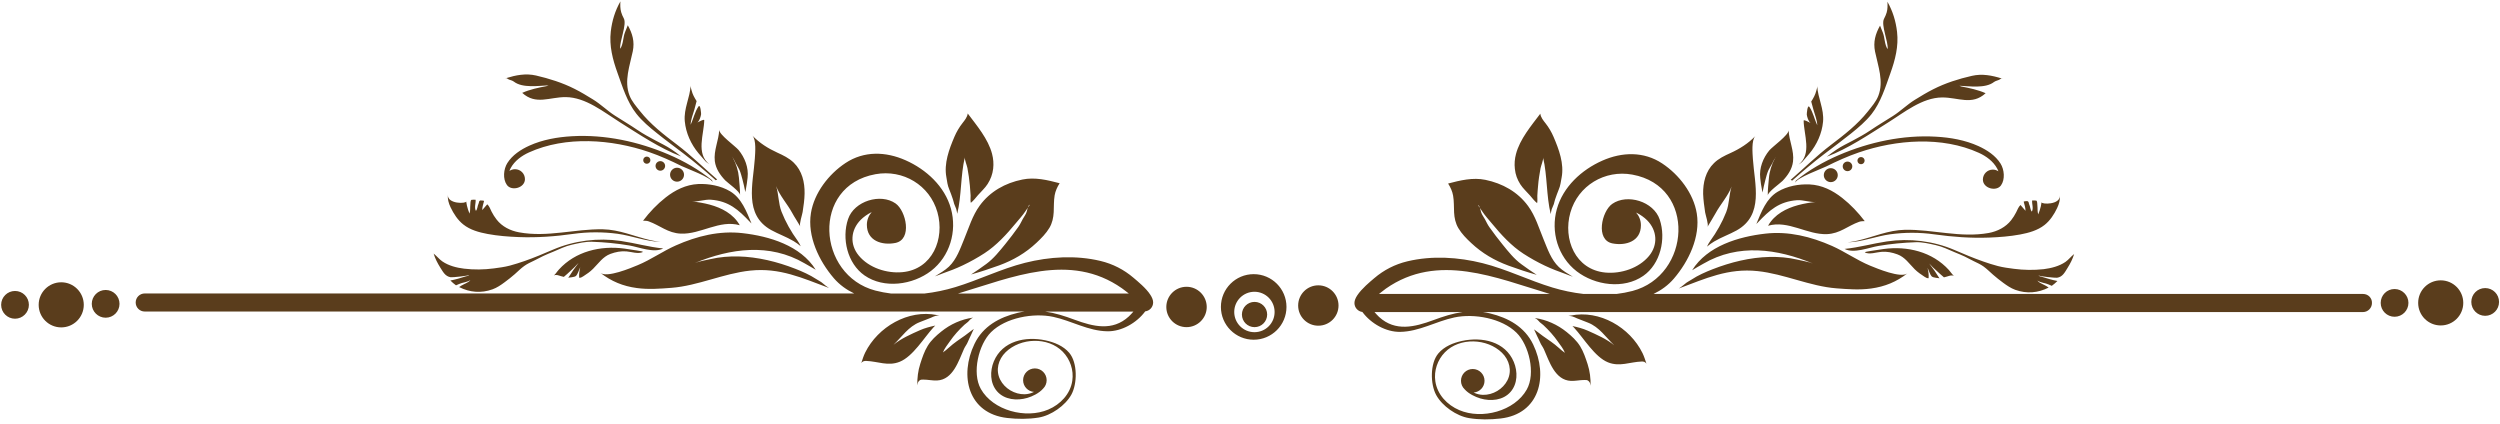 <?xml version="1.0" encoding="utf-8"?>
<!-- Generator: Adobe Illustrator 15.0.1, SVG Export Plug-In  -->
<!DOCTYPE svg PUBLIC "-//W3C//DTD SVG 1.1 Tiny//EN" "http://www.w3.org/Graphics/SVG/1.1/DTD/svg11-tiny.dtd">
<svg version="1.1" baseProfile="tiny"
	 xmlns="http://www.w3.org/2000/svg" xmlns:xlink="http://www.w3.org/1999/xlink" xmlns:a="http://ns.adobe.com/AdobeSVGViewerExtensions/3.0/"
	 x="0px" y="0px" width="501px" height="85px" viewBox="-0.23 -0.27 501 85" overflow="visible" xml:space="preserve">
<defs>
</defs>
<path fill="#5A3D1C" d="M196.1,40.94c-1.46,2-2.17,4.43-3.11,6.7c-0.79,1.92-1.51,4.05-3.05,5.52c-0.83,0.79-1.84,1.34-2.81,1.95
	c0.5-0.15,0.97-0.37,1.46-0.55c1.42-0.5,2.77-1.01,4.13-1.66c1.49-0.71,2.93-1.51,4.32-2.41c2.41-1.56,4.48-3.82,6.29-6.02
	c0.68-0.82,1.39-1.58,1.97-2.46c0.15-0.22,0.3-0.44,0.44-0.66c0.09-0.26,0.2-0.5,0.37-0.61c-0.01,0.2-0.22,0.36-0.32,0.53
	c-0.02,0.03-0.03,0.05-0.05,0.08c-0.1,0.3-0.17,0.64-0.23,0.84c-0.16,0.53-0.52,0.95-0.78,1.44c-0.29,0.54-0.53,1.07-0.89,1.58
	c-0.83,1.17-1.7,2.31-2.6,3.42c-1.17,1.43-2.32,2.9-3.82,4c-0.99,0.73-2.01,1.43-3.05,2.11c1.9-0.53,3.79-1.16,5.64-1.83
	c2.82-1.04,5.28-2.46,7.48-4.53c0.96-0.9,1.92-1.87,2.59-3c0.57-0.97,0.79-2.02,0.85-3.13c0.06-1.12,0-2.26,0.19-3.38
	c0.16-0.89,0.52-1.66,1-2.42c-2.44-0.64-4.95-1.26-7.47-0.74C201.23,36.4,198.18,38.09,196.1,40.94z M132.1,33.94
	c0.53,0,0.96-0.43,0.96-0.96c0-0.53-0.43-0.96-0.96-0.96c-0.53,0-0.96,0.43-0.96,0.96C131.14,33.51,131.57,33.94,132.1,33.94z
	 M136.85,34.74c0-0.77-0.63-1.4-1.4-1.4c-0.77,0-1.4,0.63-1.4,1.4s0.63,1.4,1.4,1.4C136.22,36.14,136.85,35.52,136.85,34.74z
	 M139.75,30.44c0.44,0.53,0.9,1.03,1.34,1.55c0.2,0.24,0.55,0.45,0.82,0.63c-2.71-2.09-1.06-6.01-1.01-8.8
	c0-0.02-0.01-0.04-0.02-0.05c-0.14-0.12-0.92,0.28-1.36,0.51c0.45-0.36,0.69-1.22,0.75-1.67c0.01-0.08-0.12-2.14-0.54-1.52
	c-0.75,1.1-0.99,2.45-1.56,3.65c0.03-1.03,0.46-2.06,0.75-3.05c0.16-0.56,0.31-1.14,0.45-1.7c-0.43-0.67-0.82-1.37-1.01-2.15
	c-0.07-0.3-0.22-0.67-0.19-0.97c-0.12,2.45-1.4,4.58-1.17,7.16C137.22,26.39,138.24,28.63,139.75,30.44z M145.13,35.9
	c0.5,0.51,2.95,2.21,2.95,2.93c0.01-1.18-0.14-2.33-0.23-3.51c-0.12-1.41-0.56-2.73-1.2-3.93c-0.06-0.07-0.12-0.15-0.14-0.26
	c0.05,0.09,0.09,0.17,0.14,0.26c0.04,0.05,0.09,0.1,0.12,0.16c0.17,0.29,0.3,0.62,0.46,0.92c0.23,0.42,0.51,0.83,0.71,1.27
	c0.28,0.62,0.44,1.3,0.62,1.96c0.22,0.82,0.41,1.67,0.57,2.52c0.04-0.19,0.07-0.37,0.11-0.54c0.16-0.77,0.26-1.59,0.35-2.37
	c0.23-1.99-0.57-4.02-1.81-5.52c-0.62-0.75-3.91-3.08-3.88-4.04c-0.08,2.12-1.14,4.1-0.88,6.28
	C143.22,33.56,144.09,34.82,145.13,35.9z M115.84,55.4c0.32,0.01,0.55-0.12,0.82-0.3c0.72-0.46,1.36-0.9,1.96-1.5
	c1.11-1.1,1.95-2.42,3.48-2.99c1.07-0.39,2.08-0.59,3.21-0.5c1,0.08,2.36,0.58,3.31,0.12c-0.13-0.13-0.27-0.13-0.45-0.17
	c-0.26-0.06-0.53-0.09-0.8-0.14c-0.84-0.14-1.68-0.27-2.52-0.38c-4.75-0.63-9.76,0.56-13.08,4.21c-0.23,0.25-0.43,0.53-0.64,0.8
	c-0.11,0.15-0.25,0.25-0.36,0.39c0.46-0.25,0.94,0,1.42,0.13c0.19,0.05,0.38,0.1,0.57,0.15c0.25-0.22,0.5-0.42,0.71-0.62
	c0.49-0.47,1.02-0.91,1.5-1.4c0.25-0.26,0.47-0.52,0.74-0.77c-0.75,0.95-1.42,1.94-2.06,2.97c0.04-0.06,1.26-0.09,1.55-0.38
	c0.39-0.4,0.58-1.22,0.85-1.71C115.88,53.99,115.78,54.72,115.84,55.4z M154.31,45.83c1.46,0.81,3.06,1.36,4.5,2.22
	c0.52,0.31,0.99,0.66,1.43,1.03c-0.19-0.4-0.4-0.8-0.64-1.13c-1.29-1.77-2.41-3.75-3.21-5.79c-0.64-1.64-0.55-3.46-1.08-5.12
	c0.7,1.88,2.26,3.59,3.2,5.33c0.5,0.93,1.11,1.8,1.63,2.72c-0.25-0.44,0.41-2.38,0.48-2.88c0.19-1.23,0.37-2.46,0.39-3.7
	c0.04-2.26-0.5-4.55-2.17-6.18c-0.95-0.92-2.12-1.48-3.31-2.02c-1.83-0.83-3.59-1.94-4.98-3.41c0.81,0.85,0.56,3.49,0.49,4.6
	C150.7,36.58,148.78,42.75,154.31,45.83z M130.11,31.83c0-0.4-0.32-0.72-0.72-0.72s-0.72,0.32-0.72,0.72s0.32,0.72,0.72,0.72
	S130.11,32.23,130.11,31.83z M161.01,52.5c0.73,0.43,1.5,0.84,2.23,1.29c-3.03-4.87-9.32-6.73-14.68-7.34
	c-4.64-0.53-9.14,0.59-13.37,2.47c-2.6,1.15-4.99,2.86-7.6,3.94c-1.4,0.58-6.17,2.59-7.5,1.55c2.19,1.7,4.52,2.67,7.29,3.04
	c2.32,0.32,4.65,0.14,6.97-0.04c5.29-0.41,10.43-2.89,15.76-3.45c5.94-0.63,10.42,1.49,15.79,3.48c-0.41-0.28-0.81-0.53-1.18-0.88
	c-0.41-0.38-0.91-0.6-1.38-0.91c-1.27-0.83-2.78-1.51-4.2-2.06c-3.61-1.41-7.52-2.38-11.4-2.47c-1.86-0.04-3.74,0.11-5.56,0.53
	c-1.05,0.24-2.14,0.4-3.15,0.78C146.15,49.51,153.96,48.38,161.01,52.5z M146.07,38.06c-1.87-1.11-4.22-1.54-6.38-1.45
	c-2.46,0.12-4.62,1.2-6.53,2.7c-1.71,1.34-3.21,2.92-4.52,4.65c0.41,0.02,0.72-0.01,1.12,0.13c2.3,0.82,3.83,2.35,6.45,2.46
	c3.98,0.17,7.75-2.84,11.81-1.68c-0.64-1.14-1.55-2.02-2.61-2.69c-2.05-1.3-4.67-1.84-6.97-2.08c1.15,0.12,2.54-0.44,3.78-0.35
	c3.59,0.27,5.51,1.99,7.85,4.47c0.09,0.1,0.2,0.2,0.3,0.29C149.37,42.13,148.39,39.43,146.07,38.06z M189.99,37.66
	c0.28,0.62,0.48,1.3,0.72,1.95c0.12,0.32,0.17,0.64,0.27,0.96c0.11,0.36,0.31,0.68,0.42,1.04c0.1,0.31,0.12,0.64,0.2,0.96
	c0.89-3.72,0.65-7.6,1.52-11.32c-0.09,0.38,0.43,1.66,0.52,2.15c0.21,1.16,0.39,2.33,0.49,3.5c0.05,0.67,0.12,1.34,0.15,2.01
	c0.02,0.51-0.08,0.98,0.04,1.47c0.54-0.42,0.98-1.02,1.44-1.55c0.65-0.74,1.4-1.4,1.93-2.23c0.61-0.96,0.97-1.93,1.11-3.06
	c0.12-1.02,0.03-2.01-0.22-2.97c-0.78-3.01-3.08-5.7-4.88-8.1c-0.07,0.72-0.61,1.37-1.04,1.92c-0.65,0.82-1.21,1.78-1.62,2.74
	c-1.07,2.5-2.14,5.37-1.61,8.14C189.56,36.04,189.66,36.92,189.99,37.66z M127.28,22.5c1.18,1.5,2.66,2.74,4.14,3.92
	c1.74,1.4,3.55,2.72,5.33,4.08c2.23,1.7,4.35,3.49,6.45,5.35l0.29-0.15c-2.69-2.33-5.22-4.84-8.06-6.99
	c-2.67-2.02-5.32-4.08-7.42-6.73c-0.76-0.96-1.63-1.94-2.08-3.1c-1.14-2.93,0.06-6,0.65-8.87c0.4-1.95-0.07-3.56-1-5.22
	c-0.19,0.48-0.38,0.95-0.57,1.43c-0.39,0.99-0.33,2.4-0.95,3.29c-0.17-1.48,1.38-4.87,0.72-6.09c-0.21-0.4-0.41-0.82-0.53-1.26
	c-0.2-0.71-0.19-1.42-0.15-2.15c-1.07,1.89-1.68,3.88-1.93,6.04c-0.33,2.88,0.38,5.61,1.35,8.3
	C124.51,17.1,125.44,20.17,127.28,22.5z M226.94,55.41c-1.93-1.65-4.17-2.8-6.65-3.39c-4.94-1.18-10.22-0.85-15.11,0.38
	c-4.8,1.21-9.24,3.44-13.96,4.87c-2.01,0.61-4.1,1.05-6.23,1.29h-6.62c-1.07-0.13-2.13-0.33-3.18-0.6
	c-11.69-3.07-12.91-20.98,0.03-23.32c5.52-1,10.87,2.19,12.41,7.62c1.51,5.33-1,11.44-7,12.01c-3.12,0.3-6.72-0.85-8.76-3.32
	c-1.85-2.23-1.64-5.13,0.39-7.17c0.55-0.55,1.33-1.12,2.2-1.55c-0.6,0.68-0.97,1.57-0.97,2.55c0,3.23,3.04,4.16,5.7,3.64
	c3.46-0.68,2.16-6.44,0.05-7.92c-2.98-2.09-8.29-0.51-9.52,3.14c-1.3,3.87-0.15,8.88,3.29,11.28c3.93,2.74,9.7,1.91,13.35-0.91
	c3.76-2.9,5.23-7.92,3.98-12.46c-1.24-4.48-4.95-7.87-9.11-9.71c-3.97-1.76-8.32-1.89-12.02,0.56c-3.37,2.23-6.28,5.99-6.93,10.04
	c-0.75,4.66,1.62,9.58,4.59,13.04c1.13,1.31,2.52,2.31,4.08,3.06H28.77c-1,0-1.81,0.81-1.81,1.81c0,1,0.81,1.81,1.81,1.81h176.34
	c-0.45,0.06-0.91,0.15-1.38,0.26c-3.69,0.89-6.97,2.69-8.67,6.22c-3.08,6.38-1.3,13.95,6.54,14.85c2.07,0.24,4.24,0.25,6.3-0.08
	c2.52-0.41,5.38-2.41,6.59-4.63c1.17-2.16,1.25-6.34-0.44-8.34c-1.19-1.4-3-2.12-4.75-2.5c-4-0.86-8.65,0.09-10.37,4.22
	c-0.8,1.93-0.78,4.35,0.65,5.99c1.5,1.71,4,1.93,6.06,1.32c1-0.29,2.36-0.93,3.17-1.86c0.44-0.43,0.71-1.03,0.71-1.69
	c0-1.3-1.06-2.36-2.36-2.36s-2.36,1.06-2.36,2.36c0,1.24,0.96,2.26,2.18,2.35c-0.57,0.29-1.21,0.45-1.85,0.47
	c-2.01,0.05-4.03-1.14-4.93-2.94c-0.95-1.9-0.38-4.04,1.1-5.49c2.98-2.91,8.48-3.12,11.44-0.1c1.49,1.52,2.23,3.7,1.92,5.81
	c-0.39,2.67-2.38,4.75-4.8,5.78c-4.54,1.94-11.1,0.19-13.53-4.12c-1.83-3.25-0.43-8.94,2.05-11.39c2.94-2.91,8.49-3.91,12.47-3.06
	c3.68,0.79,7,2.84,10.87,2.89c2.79,0.04,5.81-1.64,7.55-3.99c0.9-0.11,1.59-0.87,1.59-1.8c0-0.48-0.22-1-0.56-1.52
	C229.46,57.49,227.76,56.11,226.94,55.41z M191.73,58.56c10.83-3.23,22.46-8.36,32.87-1.06c0.46,0.32,0.92,0.7,1.39,1.06H191.73z
	 M225.97,63.16c-3.26,2.99-7.12,2.02-10.86,0.64c-2.01-0.75-3.91-1.35-5.85-1.62h17.64C226.59,62.53,226.28,62.87,225.97,63.16z
	 M90.1,55.29c0.34,0.05,3.66-0.29,3.69-0.47c-0.04,0.19-0.57,0.26-0.73,0.31c-0.96,0.3-2,0.63-3.04,0.81
	c0.35,0.35,0.73,0.68,1.13,0.97c0.2-0.08,0.4-0.16,0.6-0.26c0.74-0.34,1.6-0.33,2.29-0.8c-0.11,0.15-0.27,0.3-0.44,0.4
	c-0.59,0.35-1.28,0.59-1.82,1.01c2.14,1.08,4.41,1.27,6.69,0.45c0.89-0.32,1.68-0.86,2.43-1.42c0.69-0.51,1.37-1.04,2.02-1.61
	c0.63-0.55,1.22-1.16,1.91-1.65c0.6-0.43,1.27-0.74,1.93-1.05c0.63-0.3,1.24-0.64,1.86-0.94c0.65-0.32,1.32-0.57,1.99-0.85
	c1.27-0.53,2.44-1.13,3.8-1.43c1.31-0.29,2.62-0.62,3.98-0.58c2.51,0.08,5,0.33,7.48,0.74c1.92,0.32,4.95,1.59,6.81,0.6l-0.01,0
	c-2.87-0.28-5.63-1.08-8.48-1.5c-4.57-0.67-9.32-0.09-13.57,1.73c-1.91,0.82-3.79,1.62-5.75,2.3c-0.97,0.33-1.94,0.65-2.93,0.91
	c-1.05,0.28-2.12,0.41-3.2,0.56c-1.98,0.26-3.98,0.29-5.97,0.05c-1.49-0.18-3.1-0.59-4.36-1.46c-0.64-0.44-1.12-1.09-1.74-1.56
	c0.3,0.99,0.77,1.9,1.32,2.78C88.55,54.2,88.98,55.12,90.1,55.29z M187.2,64.97c-1.04,0.23-2.07,0.49-3.07,0.93
	c-1.82,0.81-3.75,1.65-5.31,2.93c1.69-1.6,3.01-3.67,5.26-4.54c0.74-0.29,1.49-0.57,2.22-0.87c0.31-0.13,0.64-0.31,0.96-0.39
	c0.25-0.06,0.5-0.07,0.76-0.1c-0.15-0.01-0.31-0.03-0.46-0.06c-5.79-1.19-11.87,2.39-14.4,7.5c-0.33,0.67-0.56,1.41-0.79,2.12
	c0.25-0.37,0.58-0.44,1.01-0.43c2.33,0.09,4.36,1.11,6.69,0.17c2.67-1.07,4.87-4.83,6.79-6.92C186.97,65.21,187.09,65.1,187.2,64.97
	z M101,15.44c0.06-0.02,0.12-0.04,0.18-0.06C101.11,15.37,101.05,15.39,101,15.44z M194.32,66.95c0.2-0.45,0.39-0.89,0.6-1.31
	c-0.61,0.42-1.17,0.91-1.77,1.33c-1.07,0.74-2.23,1.51-3.19,2.39c-0.39,0.35-0.82,0.72-1.23,1c0.33-0.85,0.88-1.48,1.38-2.21
	c0.83-1.21,1.86-2.35,2.93-3.34c0.23-0.21,0.5-0.37,0.73-0.59c0.2-0.19,0.35-0.42,0.57-0.58c0.13-0.09,0.27-0.18,0.42-0.26
	c-2.33,0.33-4.53,1.31-6.38,2.81c-1.02,0.82-2.02,1.73-2.7,2.85c-0.68,1.1-1.1,2.38-1.49,3.6c-0.46,1.43-0.61,2.81-0.6,4.3
	c0.07-0.37,0.1-0.63,0.4-0.92c0.25-0.24,0.48-0.22,0.81-0.22c0.91,0,1.81,0.22,2.74,0.18c3.22-0.14,4.34-3.94,5.42-6.35
	c0.22-0.49,0.56-0.87,0.76-1.38C193.89,67.8,194.13,67.39,194.32,66.95z M104.97,35.63c0-1.1-0.89-1.99-1.99-1.99
	c-0.41,0-0.8,0.13-1.12,0.34c0.07-0.19,0.15-0.39,0.26-0.58c0.78-1.43,2.19-2.46,3.65-3.12c7.41-3.36,16.57-2.64,24.06-0.08
	c2.25,0.77,4.41,1.75,6.54,2.81c1.04,0.51,5.9,2.25,6.24,3.27l-0.15-0.44c-2.66-2.12-5.57-3.81-8.7-5.15
	c-6.05-2.59-12.77-4.04-19.37-3.66c-2.91,0.17-5.87,0.68-8.54,1.89c-1.7,0.77-3.4,1.88-4.41,3.49c-0.75,1.2-0.95,3.17-0.09,4.38
	C102.27,38.1,104.97,37.4,104.97,35.63z M92.61,44.71c1.39,1.11,3.17,1.59,4.89,1.91c2.04,0.38,4.13,0.54,6.2,0.62
	c3.69,0.14,7.32-0.12,10.97-0.64c2.94-0.41,5.92-0.41,8.86-0.02c2.86,0.39,5.67,1.54,8.56,1.62c-0.68-0.08-1.35-0.2-2.02-0.35
	c-3.16-0.73-6.17-2.11-9.49-2.17c-5.69-0.09-11.07,1.66-16.79,0.61c-1.75-0.32-3.41-1.15-4.51-2.57c-0.38-0.49-0.71-1.01-0.99-1.56
	c-0.26-0.51-0.44-1.1-0.87-1.49c0,0-0.88,1.04-1.01,1.16c-0.01-0.62,0.22-1.21,0.36-1.81c0.03-0.11-0.72-0.14-0.79-0.11
	c-0.29,0.16-0.18,0.4-0.32,0.66c-0.21,0.4-0.19,1.08-0.52,1.42c-0.38-0.69,0.01-1.5-0.06-2.23c0-0.02-0.78-0.02-0.84,0.02
	c-0.22,0.16-0.18,0.71-0.21,0.96c-0.07,0.6,0.02,1.22-0.17,1.8c-0.21-0.5-0.4-1.07-0.52-1.6c-0.06-0.28-0.11-0.56-0.15-0.84
	c0.05,0.46-3.8,0.58-3.68-1.37c-0.06,0.91,0.16,1.72,0.55,2.54C90.69,42.58,91.5,43.83,92.61,44.71z M102.75,16.09
	c1.75,1.35,4.97,0.82,7.07,0.74c-0.15-0.02-0.37,0.13-0.52,0.16c-1.62,0.3-3.36,0.67-4.88,1.35c2.74,2.5,5.49,0.83,8.72,0.85
	c4.01,0.03,7.64,3.02,10.89,5.06c3.91,2.45,7.89,5.16,12.22,6.82c-0.6-0.51-1.27-0.96-1.93-1.41c-1.03-0.7-2.14-1.21-3.23-1.8
	c-1.2-0.64-2.41-1.29-3.54-2.06c-1.5-1.02-3.05-1.93-4.57-2.91c-1.53-0.98-2.82-2.28-4.37-3.23c-1.2-0.74-2.43-1.49-3.69-2.12
	c-2.43-1.23-5.1-2.07-7.74-2.68c-2.06-0.47-4.02-0.08-5.99,0.53c0.19,0.01,0.41,0.21,0.57,0.28
	C102.07,15.79,102.47,15.87,102.75,16.09z M358.92,35.93c2.09-1.85,4.22-3.65,6.45-5.35c1.78-1.35,3.58-2.68,5.33-4.08
	c1.48-1.19,2.96-2.43,4.14-3.92c1.83-2.33,2.77-5.4,3.76-8.16c0.97-2.7,1.67-5.42,1.34-8.3c-0.25-2.16-0.86-4.15-1.93-6.04
	c0.04,0.73,0.05,1.45-0.15,2.15c-0.13,0.44-0.32,0.86-0.53,1.26c-0.66,1.23,0.89,4.61,0.72,6.09c-0.62-0.89-0.56-2.3-0.95-3.29
	c-0.19-0.48-0.38-0.95-0.57-1.43c-0.93,1.66-1.4,3.28-1,5.22c0.59,2.88,1.79,5.95,0.65,8.87c-0.45,1.16-1.32,2.13-2.08,3.1
	c-2.1,2.65-4.75,4.7-7.42,6.73c-2.84,2.15-5.37,4.66-8.06,6.99L358.92,35.93z M362.36,30.53c1.51-1.81,2.53-4.05,2.75-6.41
	c0.23-2.58-1.04-4.71-1.17-7.16c0.04,0.3-0.12,0.67-0.19,0.97c-0.19,0.79-0.58,1.48-1.01,2.15c0.15,0.57,0.29,1.14,0.46,1.7
	c0.28,0.99,0.72,2.02,0.75,3.05c-0.57-1.19-0.81-2.54-1.56-3.65c-0.43-0.62-0.55,1.43-0.54,1.52c0.06,0.45,0.3,1.31,0.75,1.67
	c-0.44-0.23-1.22-0.63-1.36-0.51c-0.01,0.01-0.02,0.03-0.02,0.05c0.04,2.79,1.7,6.71-1.01,8.8c0.26-0.19,0.62-0.4,0.81-0.63
	C361.45,31.56,361.92,31.05,362.36,30.53z M374.56,25.87c-1.12,0.76-2.34,1.42-3.54,2.06c-1.09,0.58-2.21,1.1-3.23,1.8
	c-0.66,0.45-1.33,0.9-1.93,1.41c4.33-1.66,8.31-4.37,12.22-6.82c3.25-2.03,6.88-5.03,10.89-5.06c3.23-0.02,5.99,1.66,8.72-0.85
	c-1.51-0.67-3.25-1.04-4.88-1.35c-0.15-0.03-0.38-0.18-0.52-0.15c2.1,0.08,5.32,0.61,7.07-0.74c0.29-0.22,0.68-0.29,1-0.43
	c0.16-0.07,0.38-0.27,0.57-0.28c-1.98-0.62-3.93-1-5.99-0.53c-2.65,0.6-5.32,1.45-7.74,2.68c-1.26,0.63-2.49,1.38-3.69,2.12
	c-1.55,0.96-2.84,2.25-4.37,3.23C377.61,23.94,376.06,24.85,374.56,25.87z M352.87,37.77c0.04,0.17,0.07,0.36,0.11,0.54
	c0.16-0.85,0.35-1.69,0.57-2.52c0.17-0.65,0.34-1.34,0.62-1.96c0.2-0.43,0.48-0.85,0.71-1.27c0.16-0.3,0.3-0.62,0.46-0.92
	c0.04-0.06,0.08-0.11,0.12-0.16c0.04-0.08,0.09-0.17,0.14-0.26c-0.02,0.11-0.08,0.18-0.14,0.26c-0.63,1.2-1.08,2.52-1.2,3.93
	c-0.1,1.18-0.24,2.32-0.23,3.51c0-0.72,2.45-2.42,2.95-2.93c1.04-1.08,1.92-2.34,2.11-3.88c0.27-2.17-0.8-4.16-0.88-6.27
	c0.03,0.95-3.25,3.28-3.88,4.04c-1.24,1.5-2.04,3.53-1.81,5.52C352.61,36.18,352.7,37,352.87,37.77z M473.34,58.64H331.13
	c1.56-0.75,2.96-1.76,4.08-3.07c2.97-3.46,5.34-8.38,4.6-13.04c-0.65-4.05-3.56-7.81-6.93-10.04c-3.7-2.45-8.05-2.32-12.02-0.56
	c-4.15,1.84-7.86,5.24-9.1,9.71c-1.26,4.53,0.21,9.55,3.98,12.46c3.66,2.82,9.42,3.65,13.35,0.91c3.44-2.39,4.59-7.4,3.29-11.28
	c-1.22-3.65-6.53-5.23-9.52-3.14c-2.11,1.48-3.41,7.24,0.05,7.92c2.67,0.52,5.71-0.41,5.7-3.64c0-0.98-0.37-1.87-0.97-2.55
	c0.87,0.42,1.66,1,2.2,1.54c2.03,2.03,2.24,4.94,0.39,7.17c-2.04,2.46-5.64,3.62-8.76,3.32c-6-0.58-8.51-6.68-7-12.01
	c1.54-5.42,6.89-8.62,12.41-7.62c12.93,2.34,11.72,20.25,0.03,23.32c-1.04,0.27-2.1,0.47-3.18,0.6h-6.62
	c-2.12-0.24-4.22-0.68-6.23-1.29c-4.73-1.43-9.16-3.66-13.96-4.87c-4.9-1.23-10.17-1.56-15.11-0.38c-2.48,0.59-4.72,1.74-6.65,3.39
	c-0.82,0.7-2.51,2.08-3.4,3.44c-0.34,0.52-0.56,1.04-0.56,1.52c0,0.93,0.7,1.69,1.59,1.8c1.74,2.36,4.76,4.03,7.55,3.99
	c3.87-0.06,7.19-2.11,10.87-2.89c3.98-0.85,9.53,0.16,12.47,3.06c2.49,2.45,3.88,8.14,2.05,11.39c-2.43,4.32-8.98,6.06-13.52,4.12
	c-2.42-1.03-4.41-3.11-4.8-5.78c-0.31-2.11,0.43-4.29,1.92-5.81c2.96-3.03,8.47-2.81,11.44,0.1c1.47,1.44,2.05,3.59,1.1,5.49
	c-0.9,1.8-2.92,2.99-4.93,2.94c-0.64-0.02-1.28-0.18-1.85-0.47c1.22-0.09,2.18-1.11,2.18-2.35c0-1.3-1.06-2.36-2.36-2.36
	c-1.3,0-2.36,1.05-2.36,2.36c0,0.66,0.27,1.26,0.71,1.68c0.81,0.93,2.17,1.56,3.17,1.86c2.07,0.61,4.57,0.4,6.06-1.32
	c1.43-1.64,1.45-4.06,0.65-5.99c-1.72-4.13-6.37-5.08-10.37-4.22c-1.75,0.38-3.57,1.1-4.75,2.5c-1.7,2-1.62,6.18-0.44,8.34
	c1.21,2.22,4.07,4.22,6.59,4.63c2.06,0.34,4.23,0.32,6.3,0.08c7.84-0.9,9.62-8.47,6.54-14.85c-1.71-3.53-4.98-5.33-8.67-6.22
	c-0.47-0.11-0.93-0.2-1.38-0.26h176.34c1,0,1.81-0.81,1.81-1.81C475.15,59.45,474.34,58.64,473.34,58.64z M287,63.89
	c-3.74,1.38-7.61,2.34-10.86-0.64c-0.31-0.29-0.62-0.64-0.92-0.98h17.64C290.91,62.54,289.02,63.14,287,63.89z M276.11,58.64
	c0.47-0.37,0.93-0.74,1.39-1.07c10.42-7.29,22.04-2.16,32.87,1.07H276.11z M365.26,34.83c0,0.77,0.63,1.4,1.4,1.4
	c0.77,0,1.4-0.63,1.4-1.4s-0.63-1.4-1.4-1.4C365.89,33.43,365.26,34.05,365.26,34.83z M396.26,29.01c-2.67-1.21-5.63-1.73-8.54-1.89
	c-6.6-0.38-13.32,1.07-19.37,3.66c-3.13,1.34-6.04,3.02-8.7,5.15l-0.15,0.44c0.34-1.02,5.2-2.76,6.24-3.28
	c2.13-1.06,4.29-2.04,6.54-2.81c7.49-2.57,16.65-3.29,24.06,0.08c1.46,0.66,2.87,1.69,3.65,3.12c0.11,0.19,0.19,0.38,0.26,0.58
	c-0.32-0.22-0.71-0.34-1.12-0.34c-1.1,0-1.99,0.89-1.99,1.99c0,1.77,2.69,2.48,3.63,1.17c0.86-1.21,0.66-3.17-0.09-4.37
	C399.66,30.89,397.96,29.79,396.26,29.01z M372,31.92c0,0.4,0.32,0.72,0.72,0.72s0.72-0.32,0.72-0.72c0-0.4-0.32-0.72-0.72-0.72
	S372,31.52,372,31.92z M369.05,33.07c0,0.53,0.43,0.96,0.96,0.96c0.53,0,0.96-0.43,0.96-0.96c0-0.53-0.43-0.96-0.96-0.96
	C369.48,32.11,369.05,32.53,369.05,33.07z M400.93,15.46c0.06,0.02,0.12,0.04,0.18,0.06C401.06,15.47,400.99,15.46,400.93,15.46z
	 M359.89,39.85c1.24-0.09,2.63,0.47,3.78,0.35c-2.3,0.24-4.92,0.78-6.97,2.08c-1.06,0.67-1.97,1.55-2.61,2.69
	c4.06-1.16,7.83,1.84,11.81,1.68c2.61-0.11,4.14-1.65,6.44-2.47c0.4-0.14,0.71-0.11,1.12-0.14c-1.32-1.72-2.81-3.31-4.52-4.65
	c-1.91-1.5-4.07-2.59-6.53-2.7c-2.15-0.1-4.51,0.34-6.37,1.45c-2.32,1.37-3.3,4.07-4.3,6.47c0.11-0.09,0.21-0.19,0.3-0.29
	C354.38,41.84,356.3,40.12,359.89,39.85z M316.43,69.12c-0.69-1.12-1.69-2.03-2.7-2.85c-1.86-1.5-4.05-2.48-6.38-2.81
	c0.15,0.08,0.29,0.17,0.42,0.26c0.22,0.16,0.37,0.39,0.57,0.58c0.23,0.21,0.5,0.38,0.73,0.59c1.07,1,2.1,2.14,2.93,3.34
	c0.51,0.73,1.05,1.36,1.38,2.21c-0.41-0.28-0.84-0.64-1.23-1c-0.96-0.87-2.12-1.64-3.19-2.38c-0.6-0.42-1.17-0.92-1.77-1.33
	c0.21,0.42,0.4,0.86,0.6,1.31c0.19,0.44,0.44,0.84,0.61,1.29c0.2,0.51,0.54,0.89,0.76,1.38c1.08,2.42,2.2,6.21,5.42,6.35
	c0.92,0.04,1.83-0.19,2.74-0.18c0.33,0,0.56-0.02,0.81,0.22c0.3,0.29,0.33,0.55,0.4,0.92c0.01-1.49-0.14-2.87-0.6-4.3
	C317.53,71.5,317.11,70.22,316.43,69.12z M388.63,54.69c0.21,0.2,0.46,0.4,0.71,0.62c0.19-0.05,0.38-0.1,0.57-0.15
	c0.48-0.13,0.97-0.38,1.42-0.13c-0.11-0.14-0.25-0.25-0.36-0.39c-0.21-0.27-0.41-0.54-0.64-0.8c-3.33-3.66-8.33-4.85-13.08-4.21
	c-0.84,0.11-1.68,0.24-2.52,0.38c-0.27,0.04-0.53,0.08-0.8,0.14c-0.18,0.04-0.32,0.04-0.45,0.17c0.95,0.47,2.31-0.04,3.31-0.12
	c1.13-0.09,2.14,0.11,3.21,0.5c1.53,0.56,2.37,1.88,3.48,2.99c0.61,0.6,1.25,1.03,1.96,1.5c0.27,0.18,0.51,0.31,0.82,0.3
	c0.06-0.68-0.04-1.41-0.21-2.07c0.27,0.49,0.46,1.32,0.85,1.71c0.29,0.29,1.5,0.32,1.54,0.38c-0.63-1.03-1.31-2.02-2.06-2.97
	c0.26,0.24,0.49,0.51,0.74,0.77C387.61,53.78,388.14,54.22,388.63,54.69z M341.48,42.3c0.08,0.51,0.73,2.45,0.48,2.88
	c0.52-0.92,1.12-1.8,1.62-2.73c0.94-1.74,2.5-3.45,3.2-5.33c-0.53,1.66-0.44,3.48-1.08,5.12c-0.8,2.04-1.92,4.02-3.21,5.79
	c-0.25,0.33-0.45,0.73-0.64,1.13c0.45-0.38,0.92-0.73,1.43-1.03c1.44-0.86,3.04-1.41,4.5-2.22c5.53-3.08,3.61-9.25,3.27-14.32
	c-0.07-1.12-0.32-3.75,0.49-4.6c-1.39,1.47-3.15,2.58-4.99,3.41c-1.19,0.54-2.36,1.09-3.3,2.02c-1.68,1.63-2.21,3.92-2.17,6.18
	C341.12,39.84,341.3,41.07,341.48,42.3z M403.36,53.6c-1.08-0.14-2.15-0.28-3.2-0.55c-0.99-0.26-1.97-0.57-2.93-0.91
	c-1.96-0.68-3.85-1.48-5.75-2.3c-4.24-1.82-9-2.4-13.57-1.73c-2.85,0.42-5.6,1.22-8.48,1.5h-0.01c1.86,0.99,4.89-0.28,6.81-0.6
	c2.47-0.41,4.97-0.66,7.48-0.74c1.36-0.04,2.66,0.29,3.98,0.58c1.36,0.3,2.53,0.9,3.8,1.43c0.66,0.28,1.34,0.54,1.99,0.85
	c0.62,0.31,1.23,0.65,1.86,0.95c0.66,0.32,1.33,0.62,1.93,1.05c0.68,0.49,1.28,1.1,1.91,1.65c0.65,0.57,1.33,1.1,2.02,1.61
	c0.76,0.56,1.54,1.09,2.43,1.42c2.28,0.82,4.56,0.63,6.69-0.45c-0.54-0.42-1.23-0.66-1.82-1.01c-0.17-0.1-0.33-0.25-0.44-0.4
	c0.7,0.47,1.55,0.46,2.29,0.8c0.21,0.09,0.41,0.18,0.6,0.26c0.4-0.29,0.78-0.62,1.13-0.97c-1.03-0.19-2.08-0.52-3.04-0.81
	c-0.16-0.05-0.69-0.12-0.73-0.31c0.04,0.18,3.35,0.52,3.69,0.47c1.12-0.16,1.56-1.09,2.11-1.97c0.55-0.87,1.02-1.79,1.32-2.78
	c-0.62,0.47-1.09,1.12-1.73,1.57c-1.26,0.87-2.87,1.27-4.37,1.46C407.35,53.89,405.34,53.86,403.36,53.6z M381.52,45.78
	c-3.32,0.06-6.33,1.44-9.49,2.17c-0.66,0.15-1.33,0.28-2.01,0.35c2.89-0.08,5.7-1.23,8.56-1.62c2.94-0.4,5.92-0.4,8.86,0.02
	c3.66,0.51,7.28,0.78,10.97,0.64c2.07-0.08,4.16-0.24,6.2-0.62c1.71-0.32,3.5-0.81,4.89-1.91c1.11-0.88,1.92-2.12,2.52-3.39
	c0.39-0.83,0.62-1.63,0.55-2.54c0.13,1.94-3.73,1.83-3.67,1.37c-0.04,0.28-0.09,0.56-0.15,0.84c-0.12,0.53-0.32,1.11-0.52,1.6
	c-0.19-0.58-0.1-1.2-0.17-1.8c-0.03-0.25,0.01-0.8-0.21-0.96c-0.06-0.04-0.84-0.04-0.84-0.02c-0.07,0.73,0.32,1.54-0.06,2.23
	c-0.33-0.35-0.31-1.02-0.52-1.42c-0.14-0.27-0.02-0.51-0.32-0.67c-0.07-0.04-0.81,0-0.79,0.11c0.14,0.59,0.37,1.19,0.36,1.81
	c-0.13-0.12-1-1.17-1-1.16c-0.43,0.39-0.61,0.97-0.88,1.48c-0.28,0.55-0.61,1.07-0.99,1.56c-1.1,1.41-2.76,2.25-4.51,2.57
	C392.59,47.44,387.21,45.68,381.52,45.78z M304.44,36.66c0.53,0.83,1.28,1.49,1.93,2.23c0.46,0.53,0.9,1.13,1.44,1.55
	c0.11-0.49,0.02-0.95,0.04-1.47c0.03-0.67,0.09-1.34,0.15-2.01c0.09-1.17,0.28-2.34,0.49-3.5c0.09-0.49,0.61-1.77,0.52-2.15
	c0.86,3.72,0.63,7.6,1.52,11.32c0.08-0.32,0.1-0.64,0.2-0.96c0.11-0.36,0.32-0.68,0.43-1.04c0.1-0.32,0.15-0.64,0.26-0.96
	c0.24-0.64,0.44-1.32,0.72-1.95c0.33-0.73,0.43-1.62,0.58-2.41c0.53-2.78-0.54-5.64-1.61-8.14c-0.41-0.96-0.97-1.92-1.62-2.74
	c-0.43-0.54-0.97-1.2-1.04-1.92c-1.8,2.4-4.1,5.09-4.88,8.1c-0.25,0.96-0.34,1.95-0.22,2.97C303.47,34.73,303.83,35.7,304.44,36.66z
	 M291.17,42.31c0.06,1.11,0.28,2.16,0.85,3.13c0.67,1.14,1.63,2.11,2.59,3c2.2,2.06,4.66,3.49,7.48,4.53
	c1.85,0.68,3.73,1.3,5.64,1.84c-1.04-0.68-2.06-1.38-3.05-2.11c-1.5-1.09-2.66-2.57-3.82-4c-0.9-1.11-1.77-2.25-2.6-3.42
	c-0.36-0.5-0.6-1.03-0.89-1.58c-0.25-0.48-0.62-0.9-0.78-1.43c-0.06-0.2-0.13-0.54-0.23-0.85c-0.02-0.03-0.03-0.05-0.05-0.08
	c-0.1-0.17-0.3-0.33-0.32-0.53c0.17,0.11,0.28,0.35,0.37,0.61c0.14,0.22,0.29,0.44,0.44,0.66c0.58,0.88,1.29,1.65,1.97,2.47
	c1.81,2.2,3.88,4.46,6.29,6.02c1.39,0.9,2.82,1.7,4.32,2.41c1.37,0.65,2.71,1.15,4.13,1.66c0.5,0.17,0.96,0.4,1.46,0.55
	c-0.97-0.6-1.97-1.15-2.81-1.95c-1.54-1.47-2.26-3.6-3.05-5.52c-0.94-2.27-1.64-4.7-3.11-6.7c-2.08-2.85-5.14-4.54-8.56-5.25
	c-2.52-0.52-5.03,0.1-7.47,0.74c0.48,0.76,0.84,1.53,1,2.42C291.17,40.05,291.11,41.18,291.17,42.31z M341.1,52.59
	c7.05-4.13,14.86-3,21.97-0.05c-1.01-0.38-2.1-0.54-3.15-0.79c-1.82-0.42-3.69-0.57-5.55-0.53c-3.89,0.09-7.79,1.06-11.4,2.47
	c-1.41,0.55-2.93,1.22-4.2,2.06c-0.47,0.31-0.97,0.53-1.38,0.91c-0.37,0.34-0.77,0.59-1.18,0.88c5.37-1.99,9.85-4.11,15.79-3.48
	c5.33,0.56,10.47,3.04,15.76,3.45c2.32,0.18,4.65,0.36,6.97,0.04c2.77-0.38,5.1-1.34,7.29-3.04c-1.33,1.03-6.1-0.98-7.5-1.55
	c-2.61-1.08-5-2.78-7.6-3.94c-4.23-1.87-8.73-3-13.37-2.47c-5.36,0.61-11.65,2.47-14.68,7.34C339.6,53.43,340.36,53.01,341.1,52.59z
	 M314.54,62.97c-0.16,0.03-0.31,0.05-0.47,0.06c0.25,0.03,0.51,0.03,0.76,0.1c0.32,0.08,0.65,0.26,0.96,0.39
	c0.74,0.3,1.48,0.58,2.22,0.87c2.25,0.87,3.57,2.94,5.26,4.54c-1.55-1.28-3.48-2.11-5.31-2.93c-1-0.44-2.03-0.71-3.07-0.93
	c0.12,0.12,0.24,0.24,0.35,0.36c1.92,2.08,4.12,5.85,6.79,6.92c2.34,0.93,4.36-0.08,6.69-0.17c0.43-0.02,0.75,0.06,1,0.43
	c-0.24-0.71-0.46-1.45-0.79-2.12C326.41,65.35,320.33,61.77,314.54,62.97z M251.18,60.23c-1.4,0-2.53,1.13-2.53,2.53
	c0,1.4,1.13,2.53,2.53,2.53c1.4,0,2.53-1.13,2.53-2.53C253.71,61.37,252.58,60.23,251.18,60.23z M251.01,54.67
	c-3.63,0-6.57,2.94-6.57,6.57c0,3.63,2.94,6.57,6.57,6.57c3.63,0,6.57-2.94,6.57-6.57C257.58,57.61,254.64,54.67,251.01,54.67z
	 M251.16,66.3c-2.23,0-4.05-1.81-4.05-4.05c0-2.23,1.81-4.05,4.05-4.05c2.23,0,4.04,1.81,4.04,4.05
	C255.21,64.49,253.4,66.3,251.16,66.3z M237.55,57.2c-2.23,0-4.05,1.81-4.05,4.05c0,2.23,1.81,4.04,4.05,4.04
	c2.23,0,4.05-1.81,4.05-4.04C241.59,59.01,239.78,57.2,237.55,57.2z M263.96,56.91c-2.23,0-4.04,1.81-4.04,4.05s1.81,4.04,4.04,4.04
	c2.24,0,4.05-1.81,4.05-4.04S266.2,56.91,263.96,56.91z"/>
<path fill="#5A3D1C" d="M12.04,56.3c-2.5,0-4.52,2.03-4.52,4.52c0,2.5,2.02,4.52,4.52,4.52c2.5,0,4.52-2.03,4.52-4.52
	C16.56,58.32,14.53,56.3,12.04,56.3z M2.78,58.04C1.25,58.04,0,59.28,0,60.82c0,1.54,1.25,2.78,2.78,2.78s2.78-1.25,2.78-2.78
	C5.56,59.28,4.32,58.04,2.78,58.04z M20.94,57.84c-1.54,0-2.78,1.25-2.78,2.78s1.25,2.78,2.78,2.78c1.54,0,2.78-1.25,2.78-2.78
	S22.48,57.84,20.94,57.84z"/>
<path fill="#5A3D1C" d="M488.89,55.91c-2.5,0-4.52,2.02-4.52,4.52c0,2.5,2.02,4.52,4.52,4.52s4.52-2.02,4.52-4.52
	C493.41,57.94,491.39,55.91,488.89,55.91z M479.64,57.65c-1.54,0-2.78,1.24-2.78,2.78c0,1.54,1.25,2.78,2.78,2.78
	c1.54,0,2.78-1.25,2.78-2.78C482.42,58.9,481.17,57.65,479.64,57.65z M497.8,57.46c-1.54,0-2.78,1.24-2.78,2.78
	c0,1.54,1.25,2.78,2.78,2.78c1.54,0,2.78-1.25,2.78-2.78C500.58,58.7,499.34,57.46,497.8,57.46z"/>
</svg>
